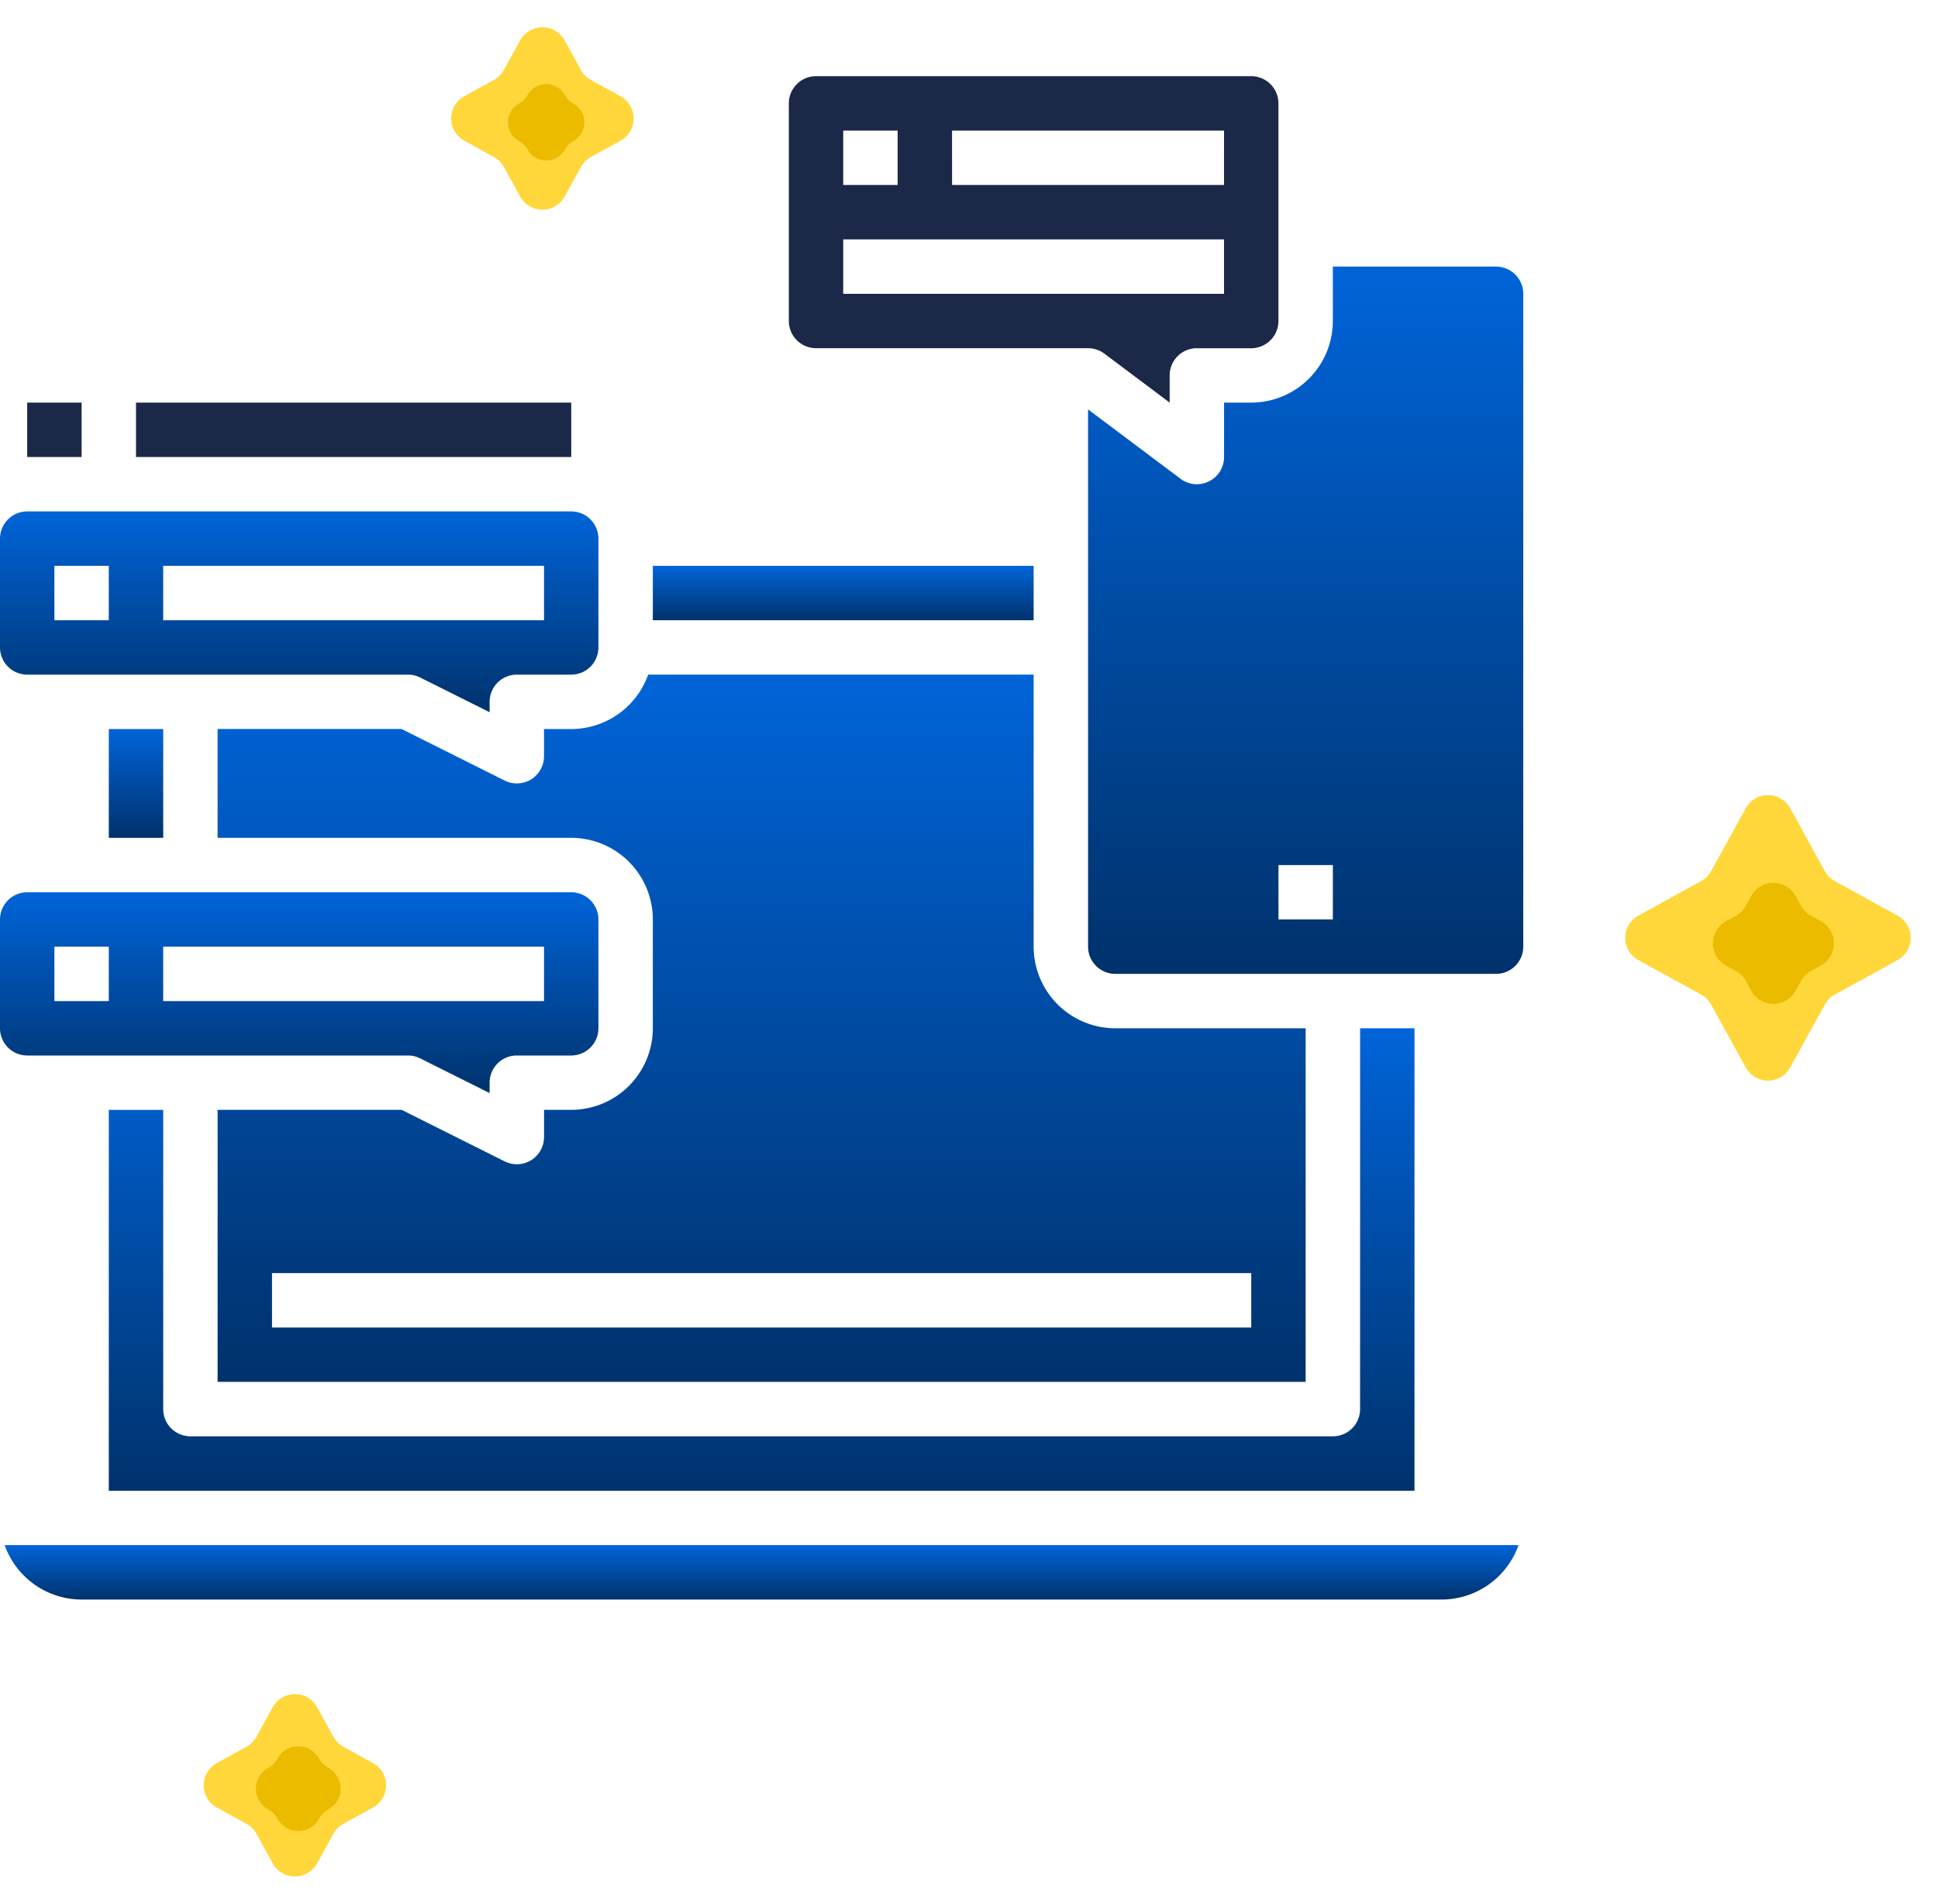 <svg xmlns="http://www.w3.org/2000/svg" xmlns:xlink="http://www.w3.org/1999/xlink" width="76.335" height="74.982" viewBox="0 0 76.335 74.982">
  <defs>
    <linearGradient id="linear-gradient" x1="0.5" x2="0.5" y2="1" gradientUnits="objectBoundingBox">
      <stop offset="0" stop-color="#0064d8"/>
      <stop offset="1" stop-color="#00326c"/>
    </linearGradient>
  </defs>
  <g id="messaging" transform="translate(-741 -3507)">
    <g id="messaging-2" data-name="messaging" transform="translate(709 3478)">
      <path id="Path_28547" data-name="Path 28547" d="M64,315.214v15h51.429V312h-2.143v15a1.071,1.071,0,0,1-1.071,1.071h-45A1.071,1.071,0,0,1,66.143,327V315.214Z" transform="translate(-27.714 -242.5)" fill="url(#linear-gradient)"/>
      <path id="Path_28548" data-name="Path 28548" d="M33.071,166.429h15a1.07,1.07,0,0,1,.479.113l2.735,1.367V167.5a1.071,1.071,0,0,1,1.071-1.071H54.5a1.073,1.073,0,0,0,1.071-1.071v-4.286A1.073,1.073,0,0,0,54.5,160H33.071A1.073,1.073,0,0,0,32,161.071v4.286a1.073,1.073,0,0,0,1.071,1.071Zm5.357-4.286h15v2.143h-15Zm-4.286,0h2.143v2.143H34.143Z" transform="translate(0 -110.857)" fill="url(#linear-gradient)"/>
      <path id="Path_28549" data-name="Path 28549" d="M108.857,210.143v1.071a1.071,1.071,0,0,1-1.551.958l-4.06-2.03H96v4.286h13.929a3.218,3.218,0,0,1,3.214,3.214v4.286a3.218,3.218,0,0,1-3.214,3.214h-1.071v1.071a1.071,1.071,0,0,1-1.551.958l-4.06-2.03H96v10.714h42.857V221.929h-7.5a3.218,3.218,0,0,1-3.214-3.214V208H112.959a3.219,3.219,0,0,1-3.03,2.143Zm27.857,21.429v2.143H98.143v-2.143Z" transform="translate(-55.429 -152.429)" fill="url(#linear-gradient)"/>
      <path id="Path_28550" data-name="Path 28550" d="M224,176h15v2.143H224Z" transform="translate(-166.286 -124.714)" fill="url(#linear-gradient)"/>
      <path id="Path_28551" data-name="Path 28551" d="M64,224h2.143v4.286H64Z" transform="translate(-27.714 -166.286)" fill="url(#linear-gradient)"/>
      <path id="Path_28552" data-name="Path 28552" d="M36.4,466.143H89.973A3.22,3.22,0,0,0,93,464H33.371A3.22,3.22,0,0,0,36.4,466.143Z" transform="translate(-1.187 -374.143)" fill="url(#linear-gradient)"/>
      <path id="Path_28553" data-name="Path 28553" d="M265.071,42.714h10.714a1.071,1.071,0,0,1,.643.214L279,44.857V43.786a1.071,1.071,0,0,1,1.071-1.071h2.143a1.073,1.073,0,0,0,1.071-1.071V33.071A1.073,1.073,0,0,0,282.214,32H265.071A1.073,1.073,0,0,0,264,33.071v8.571A1.073,1.073,0,0,0,265.071,42.714Zm5.357-8.571h10.714v2.143H270.429Zm-4.286,0h2.143v2.143h-2.143Zm0,4.286h15v2.143h-15Z" transform="translate(-200.929)" fill="#1c2848"/>
      <path id="Path_28554" data-name="Path 28554" d="M368.071,88h-6.429v2.143a3.218,3.218,0,0,1-3.214,3.214h-1.071V95.5a1.071,1.071,0,0,1-1.714.857L352,93.625v21.161a1.073,1.073,0,0,0,1.071,1.071h15a1.073,1.073,0,0,0,1.071-1.071V89.071A1.073,1.073,0,0,0,368.071,88Zm-6.429,25.714H359.5v-2.143h2.143Z" transform="translate(-277.143 -48.5)" fill="url(#linear-gradient)"/>
      <path id="Path_28555" data-name="Path 28555" d="M33.071,278.429h15a1.071,1.071,0,0,1,.479.113l2.735,1.367V279.5a1.071,1.071,0,0,1,1.071-1.071H54.5a1.073,1.073,0,0,0,1.071-1.071v-4.286A1.073,1.073,0,0,0,54.5,272H33.071A1.073,1.073,0,0,0,32,273.071v4.286A1.073,1.073,0,0,0,33.071,278.429Zm5.357-4.286h15v2.143h-15Zm-4.286,0h2.143v2.143H34.143Z" transform="translate(0 -207.857)" fill="url(#linear-gradient)"/>
      <path id="Path_28556" data-name="Path 28556" d="M40,128h2.143v2.143H40Z" transform="translate(-6.929 -83.143)" fill="#1c2848"/>
      <path id="Path_28557" data-name="Path 28557" d="M72,128H89.143v2.143H72Z" transform="translate(-34.643 -83.143)" fill="#1c2848"/>
    </g>
    <g id="Group_7597" data-name="Group 7597" transform="translate(410 3135.334)">
      <g id="Group_80" data-name="Group 80" transform="translate(393.941 401.908)">
        <path id="Polygon_1" data-name="Polygon 1" d="M5.821,1.592a1,1,0,0,1,1.752,0L8.934,4.065a1,1,0,0,0,.394.394L11.8,5.821a1,1,0,0,1,0,1.752L9.328,8.934a1,1,0,0,0-.394.394L7.573,11.8a1,1,0,0,1-1.752,0L4.459,9.328a1,1,0,0,0-.394-.394L1.592,7.573a1,1,0,0,1,0-1.752L4.065,4.459a1,1,0,0,0,.394-.394Z" fill="#ffd73b"/>
        <path id="Polygon_2" data-name="Polygon 2" d="M2.58,1.592a1,1,0,0,1,1.752,0l.211.384a1,1,0,0,0,.394.394l.384.211a1,1,0,0,1,0,1.752l-.384.211a1,1,0,0,0-.394.394l-.211.384a1,1,0,0,1-1.752,0l-.211-.384a1,1,0,0,0-.394-.394l-.384-.211a1,1,0,0,1,0-1.752l.384-.211a1,1,0,0,0,.394-.394Z" transform="translate(3.456 3.456)" fill="#ebbb00"/>
      </g>
      <g id="Group_81" data-name="Group 81" transform="translate(337.951 437.317)">
        <path id="Polygon_1-2" data-name="Polygon 1" d="M3.789,1.592a1,1,0,0,1,1.752,0l.64,1.163a1,1,0,0,0,.394.394l1.163.64a1,1,0,0,1,0,1.752l-1.163.64a1,1,0,0,0-.394.394l-.64,1.163a1,1,0,0,1-1.752,0l-.64-1.163a1,1,0,0,0-.394-.394l-1.163-.64a1,1,0,0,1,0-1.752l1.163-.64a1,1,0,0,0,.394-.394Z" transform="translate(0)" fill="#ffd73b"/>
        <path id="Polygon_2-2" data-name="Polygon 2" d="M1.853,1.486a.933.933,0,0,1,1.635,0h0a.933.933,0,0,0,.368.368h0a.933.933,0,0,1,0,1.635h0a.933.933,0,0,0-.368.368h0a.933.933,0,0,1-1.635,0h0a.933.933,0,0,0-.368-.368h0a.933.933,0,0,1,0-1.635h0a.933.933,0,0,0,.368-.368Z" transform="translate(2.127 2.127)" fill="#ebbb00"/>
      </g>
      <g id="Group_82" data-name="Group 82" transform="translate(347.697 371.665)">
        <path id="Polygon_1-3" data-name="Polygon 1" d="M3.791,1.592a1,1,0,0,1,1.752,0l.641,1.165a1,1,0,0,0,.394.394l1.165.641a1,1,0,0,1,0,1.752l-1.165.641a1,1,0,0,0-.394.394L5.543,7.743a1,1,0,0,1-1.752,0L3.15,6.578a1,1,0,0,0-.394-.394L1.592,5.543a1,1,0,0,1,0-1.752L2.756,3.15a1,1,0,0,0,.394-.394Z" transform="translate(0 0)" fill="#ffd73b"/>
        <path id="Polygon_2-3" data-name="Polygon 2" d="M1.671,1.34a.842.842,0,0,1,1.475,0h0a.842.842,0,0,0,.332.332h0a.842.842,0,0,1,0,1.475h0a.842.842,0,0,0-.332.332h0a.842.842,0,0,1-1.475,0h0a.842.842,0,0,0-.332-.332h0a.842.842,0,0,1,0-1.475h0a.842.842,0,0,0,.332-.332Z" transform="translate(2.409 2.409)" fill="#ebbb00"/>
      </g>
    </g>
  </g>
</svg>
